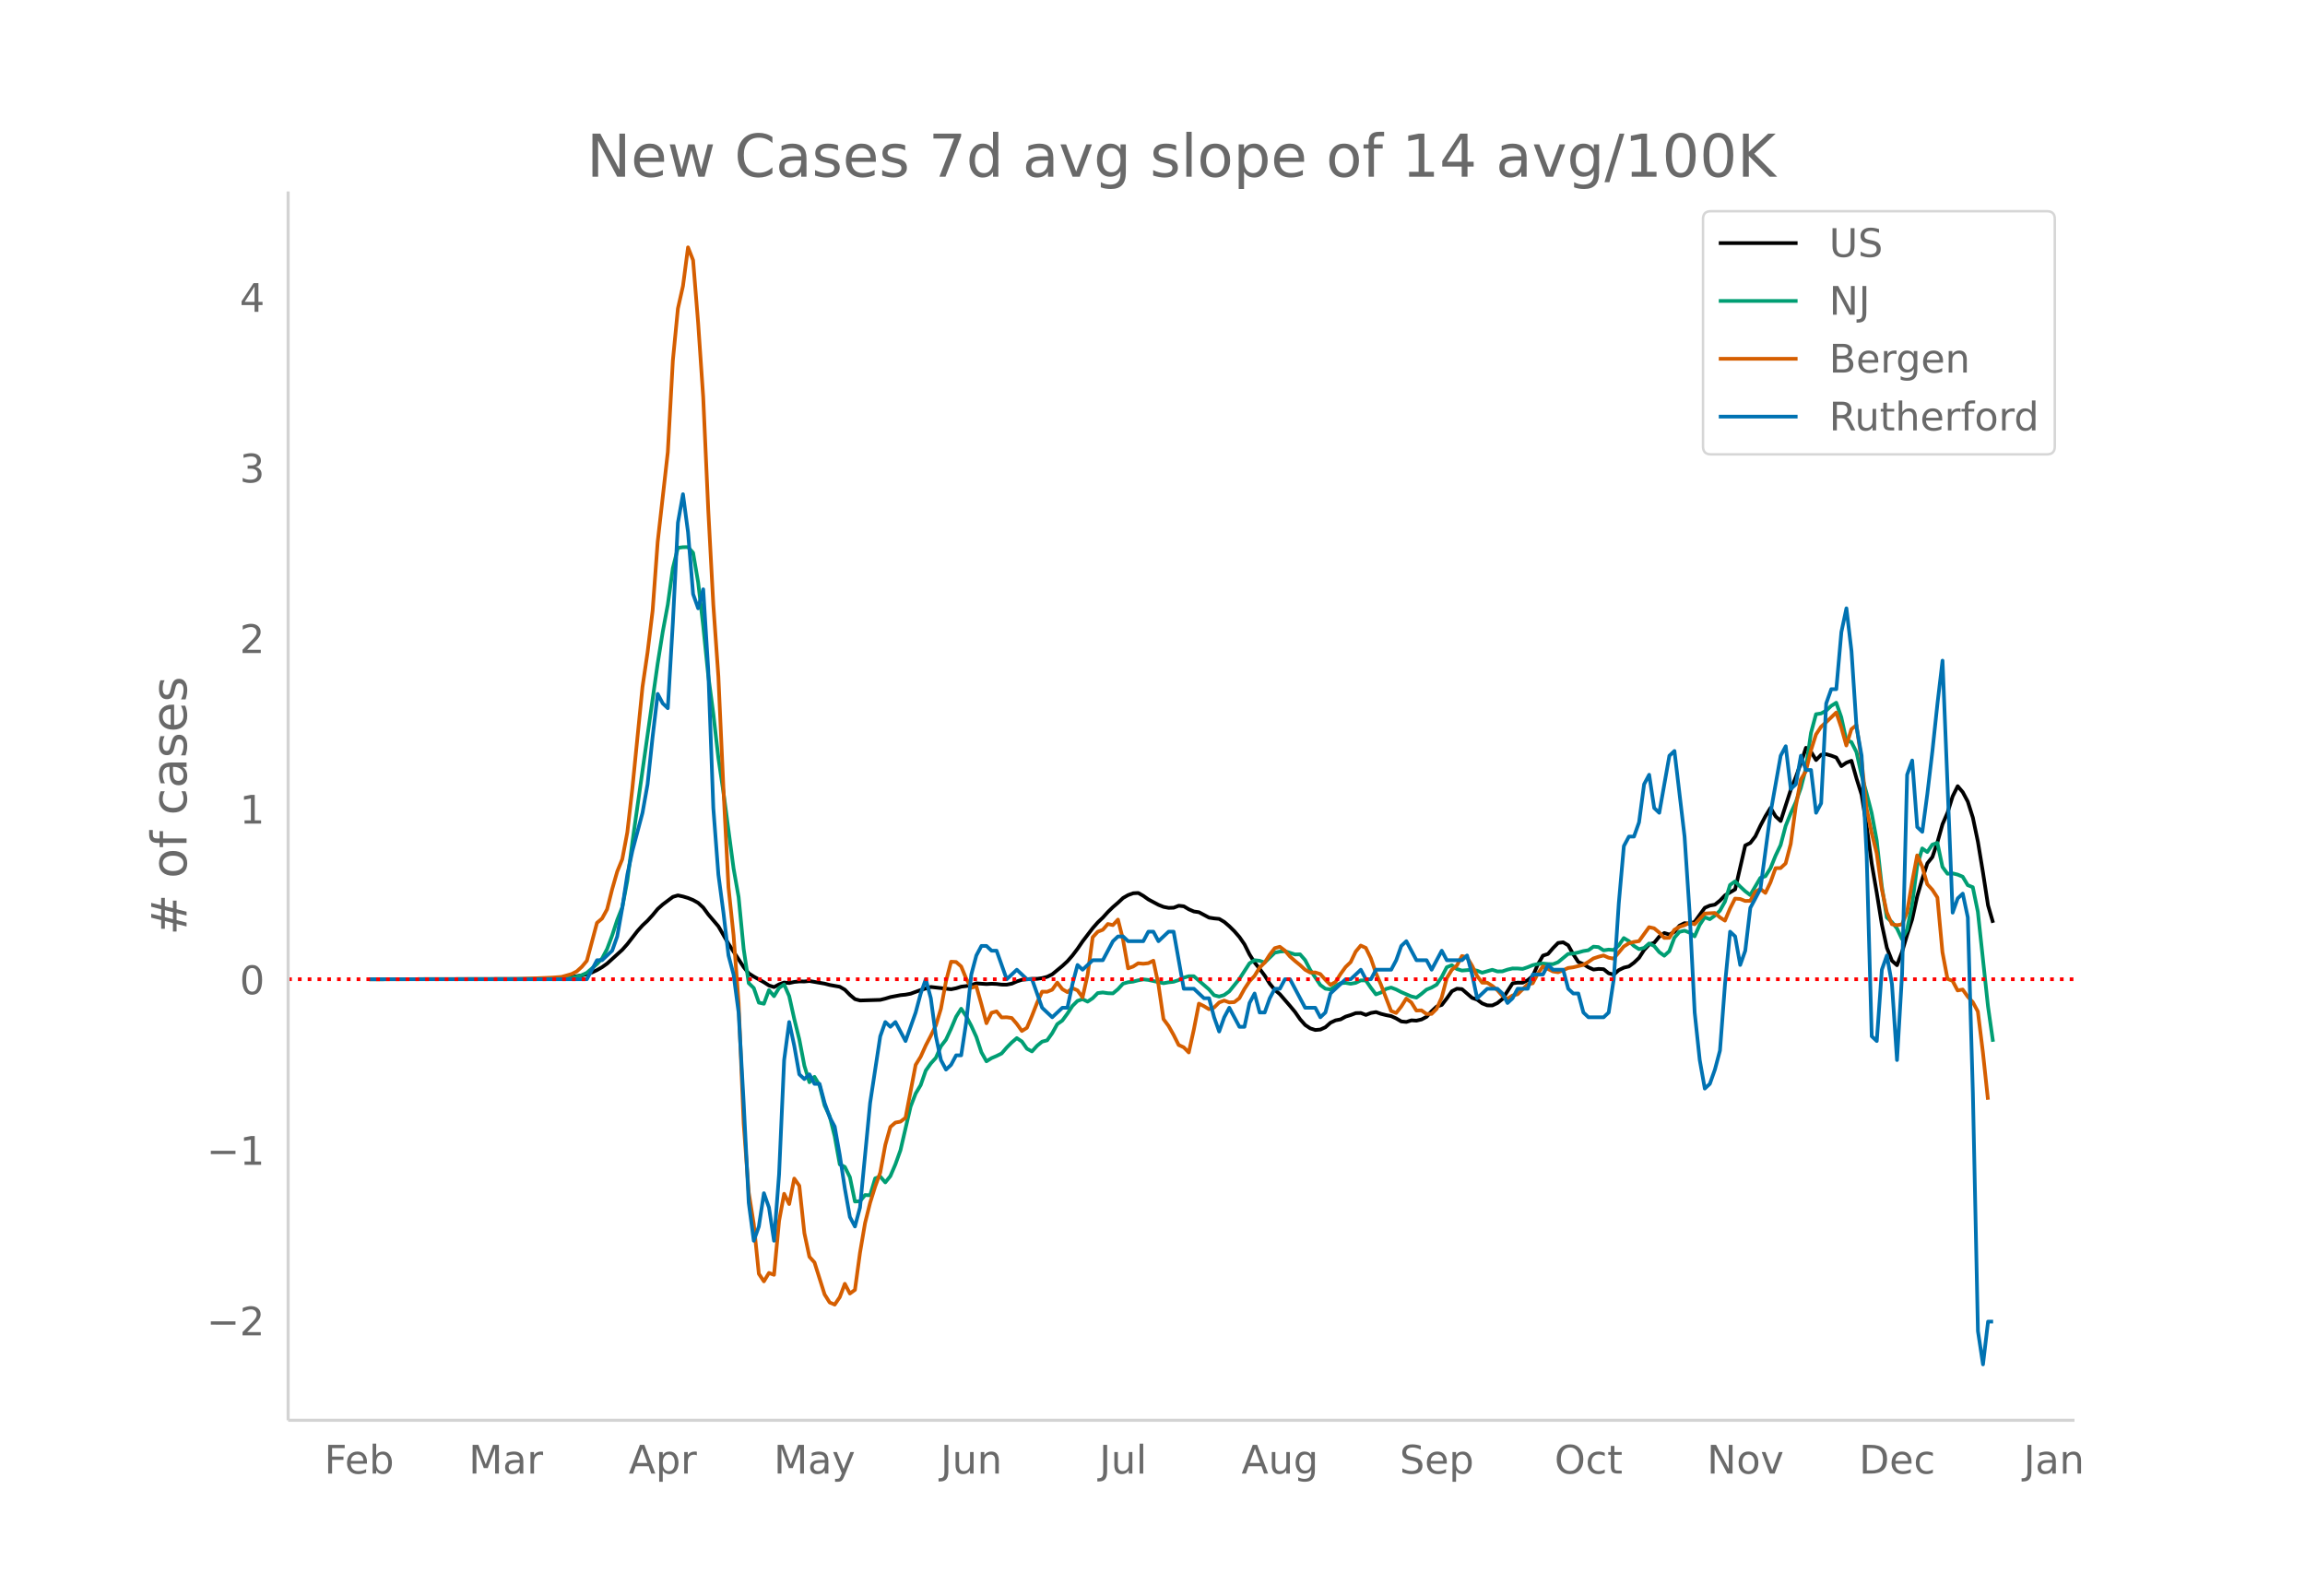 <svg height="864" viewBox="0 0 936 648" width="1248" xmlns="http://www.w3.org/2000/svg" xmlns:xlink="http://www.w3.org/1999/xlink"><defs><style>*{stroke-linecap:butt;stroke-linejoin:round}</style></defs><g id="figure_1"><path d="M0 648h936V0H0z" fill="#fff" id="patch_1"/><g id="axes_1"><path d="M117 576.72h725.4V77.76H117z" fill="none" id="patch_2"/><path clip-path="url(#pba5d8789d6)" d="M149.973 397.634l65.74-.105 8.217-.204 4.109-.242 4.109-.38 4.108-.606 2.055-.483 2.054-.72 2.055-.97 2.054-1.174 2.054-1.461 6.164-5.605 2.054-2.311 4.109-5.308 2.054-2.287 2.054-1.919 2.055-2.257 2.054-2.484 2.055-1.843 4.108-3.084 2.055-.612 2.054.447 2.054.613 2.055.838 2.054 1.142 2.055 1.89 2.054 2.808 4.109 4.824 4.108 7.121 6.164 9.443 2.054 2.54 2.054 1.313 4.109 2.302 2.054 1.302 2.055.651 2.054-1.095 2.055-.753 2.054.223 2.054-.457 2.055-.204 2.054.025 2.054-.194 6.164 1.066 2.054.534 4.109.736 2.054 1.19 2.054 2.102 2.055 1.735 2.054.539 8.218-.248 2.054-.504 2.054-.627 4.11-.787 2.054-.2 2.054-.384L373.9 402l4.108-1.228 8.218.934 2.054-.414 2.055-.639 2.054-.25 2.054-.424 2.055-.663 4.109.28 2.054-.125 2.054.095 2.055.252 2.054.014 2.054-.405 2.055-.903 2.054-.663 4.109-.407 2.054.021 2.055-.299 2.054-.54 2.054-1.01 4.11-3.4 2.054-1.909 2.054-2.347 2.054-2.713 2.055-3.01 4.108-5.371 2.055-2.333 2.054-1.957 2.055-2.27 2.054-1.997 2.054-1.77 2.055-1.928 2.054-1.166 2.054-.74 2.055-.114 2.054 1.175 2.055 1.455 4.108 2.198 2.055.827 2.054.401 2.054-.068 2.055-.802 2.054.224 2.055 1.234 2.054.871 2.054.303 4.11 2.2 2.053.314 2.055.2 2.054 1.218 2.055 1.756 2.054 2.03 2.054 2.357 2.055 2.979 2.054 4.104 2.054 3.273 2.055 2.569 2.054 2.753 2.055 3.291 2.054 2.482 2.054 1.777 4.11 4.746 2.053 2.476 2.055 2.958 2.054 2.311 2.055 1.37 2.054.656 2.054-.179 2.055-.946 2.054-1.829 2.054-.965 2.055-.398 2.054-1.116 2.055-.637 2.054-.781 2.054-.052 2.055.794 2.054-.813 2.054-.356 2.055.736 2.054.518 2.055.396 2.054.945 2.054 1.212 2.055.202 2.054-.65 2.054.125 2.055-.483 2.054-1.078 2.055-2.27 2.054-1.914 2.054-.635 2.055-2.65 2.054-2.912 2.054-1.033 2.055.186 4.109 3.548 2.054.713 2.054 1.525 2.055.802 2.054.022 2.054-.962 2.055-1.653 4.109-6.362 2.054-.277 2.054.014 2.055-1.018 2.054-1.722 2.054-4.673 2.055-3.57 2.054-.675 2.055-2.389 2.054-2.083 2.054-.267 2.055 1.224 2.054 3.662 2.054 3.114 2.055.849 2.054 1.32 2.055.895 2.054-.26 2.054.114 2.055 1.663 2.054.53 2.054-1.825 2.055-.988 2.054-.502 2.055-1.518 2.054-1.962 2.054-3.185 2.055-2.257 2.054-.677 2.054-2.502 2.055-1.467 2.054.632 2.055-1.085 2.054-2.535 2.054-1.014 2.055.208 2.054-.725 4.109-5.72 2.054-.896 2.055-.385 2.054-1.646 2.054-2.137 4.11-2.42 4.108-17.829 2.054-1.021 2.055-2.686 2.054-4.33 2.054-3.871 2.055-3.35 2.054 3.442 2.054 1.887 4.11-12.693 2.054-5.175 2.054-5.642 2.054-6.22 2.055 1.617 2.054 3.369 2.055-2.157 2.054-.227 2.054.583 2.055.774 2.054 3.48 2.054-1.387 2.055-.78 2.054 7.222 2.055 6.536 2.054 12.891 2.054 15.07 2.055 11.917 2.054 12.775 2.054 9.518 2.055 5.26 2.054 1.828 2.055-5.393 2.054-6.924 2.054-6.317 2.055-9.375 2.054-7.048 2.054-6.316 2.055-2.573 2.054-6.041 2.055-7.272 2.054-4.712 2.054-6.585 2.055-4.14 2.054 2.414 2.054 3.846 2.055 6.492 2.054 9.833 2.055 12.46 2.054 13.341 2.054 7.09h0" fill="none" stroke="#000" stroke-linecap="round" stroke-width="1.5" id="line2d_1"/><path clip-path="url(#pba5d8789d6)" d="M149.973 397.634l71.903-.103 8.217-.275 2.055-.17 2.054-.482 2.054-.637 2.055-.939 4.109-3.561 2.054-2.236 2.054-3.864 2.055-5.5 2.054-6.298 2.055-5.157 2.054-10.791 2.054-15.658 10.272-72.53 2.055-12.864 2.054-11.062 2.054-14.806 2.055-8.248 2.054-.259 2.054-.036 2.055 2.312 2.054 11.973 2.055 17.703 2.054 20.186 2.054 15.458 2.055 18.017 2.054 13.871 4.109 30.93 2.054 11.662 2.055 21.117 2.054 13.835 2.054 1.993 2.055 5.925 2.054.458 2.054-5.539 2.055 2.455 2.054-3.346 2.055-1.417 2.054 4.727 2.054 9.275 2.055 8.285 2.054 10.695 2.054 6.729 2.055-2.196 2.054 3.422 2.055 8.22 2.054 4.302 2.054 8.228 2.055 11.392 2.054 1.019 2.054 4.162 2.055 9.884 2.054-.115 2.055-2.507 2.054.091 2.054-6.864 2.055-.74 2.054 2.372 2.054-2.543 2.055-4.787 2.054-5.717 4.109-17.715 2.054-5.32 2.055-3.43 2.054-5.897 2.054-2.905 2.055-2.264 2.054-4.703 2.055-2.678 2.054-4.437 2.054-4.878 2.055-3.243 2.054 3.056 2.054 3.892 2.055 4.5 2.054 6.223 2.055 3.673 2.054-1.285 2.054-.88 2.055-1.018 2.054-2.392 2.054-2.08 2.055-1.764 2.054 1.377 2.055 2.925 2.054 1.102 2.054-2.276 2.055-1.683 2.054-.545 2.054-2.893 2.055-3.673 2.054-1.464 2.055-2.793 2.054-3.14 2.054-2.049 2.055-.708 2.054 1.01 2.054-1.388 2.055-2.085 2.054-.251 2.055.302 2.054.08 2.054-1.703 2.055-2.252 2.054-.585 2.054-.247 2.055-.529 2.054-.382 2.055.223 6.163 1.34 2.054-.365 2.054-.231 2.055-.665 2.054-.986 2.055-.593 2.054.012 6.163 5.348 2.054 2.36 2.055.536 2.054-.613 2.055-1.48 4.108-5.045 4.11-6.35 2.053-1.266 2.055.223 2.054.716 4.109-3.995 2.054-.438 2.055-.179 4.108 1.333 2.055-.044 2.054 2.336 2.055 3.935 4.108 6.176 2.055 1.5 2.054.31 2.054-1.368 2.055-1.186 2.054-.127 2.055.37 2.054-.366 2.054-1.007 2.055.024 2.054 2.968 2.054 2.69 2.055-.764 2.054-1.448 2.055-.561 2.054.787 2.054 1.063 4.11 1.759 2.053.485 2.055-1.528 2.054-1.727 2.055-.84 2.054-1.173 2.054-3.108 2.055-3.971 2.054-.82 2.054 1.552 2.055.617 4.109-.334 2.054.394 2.054.811 4.11-1.185 2.053.672 2.055-.036 2.054-.7 2.055-.474 2.054.016 2.054.167 2.055-.684 2.054-.84 2.054-.47 2.055-.178 2.054.195 2.055.06 2.054-.8 4.109-3.375 2.054-.143 2.054-.437 2.055-.573 2.054-.335 2.055-1.448 2.054.171 2.054 1.329 2.055-.306 2.054.163 2.054-1.85 2.055-2.997 2.054 1.226 2.055 1.958 2.054 1.309 2.054-.478 2.055-1.81 2.054.998 2.054 2.483 2.055 1.489 2.054-1.867 2.055-5.439 2.054-2.38 2.054-.489 2.055.784 2.054 1.524 2.054-4.648 2.055-3.131 2.054.816 2.055-1.457 2.054-2.013 2.054-3.665 2.055-6.768 2.054-1.472 2.054 2.093 2.055 1.913 2.054 1.552 4.109-6.963 2.054-.68 2.055-3.24 2.054-5.093 2.054-4.305 2.055-7.783 2.054-5.12 2.055-4.53 2.054-5.753 2.054-7.966 2.055-14.356 2.054-7.64 2.055-.306 2.054-1.115 2.054-1.953 2.055-1.285 2.054 5.885 2.054 9.402 2.055.668 2.054 4.09 2.055 9.288 2.054 7.449 2.054 7.978 2.055 11.081 2.054 18.59 2.054 12.757 2.055 1.87 2.054 2.555 2.055 4.357 2.054-3.852 2.054-10.126 2.055-15.785 2.054-7.051 2.054 1.464 2.055-3.012 2.054-.684 2.055 9.733 2.054 2.78 2.054-.142 2.055.481 2.054.856 2.054 3.441 2.055.832 2.054 9.976 4.109 38.334 2.054 14.456h0" fill="none" stroke="#009e73" stroke-linecap="round" stroke-width="1.5" id="line2d_2"/><path clip-path="url(#pba5d8789d6)" d="M149.973 397.634l59.577-.038 14.38-.606 4.109-.304 4.109-1.175 2.054-1.061 2.054-1.858 2.055-2.464 4.109-15.393 2.054-1.744 2.054-3.753 2.055-8.151 2.054-7.166 2.055-5.042 2.054-10.919 2.054-17.932 4.109-41.135 2.054-13.99 2.055-16.946 2.054-27.904 4.109-36.433 2.054-37.23 2.055-21.117 2.054-9.137 2.054-15.696 2.055 5.232 2.054 25.477 2.055 30.14 2.054 45.836 2.054 38.443 2.055 29.155 2.054 45.494 2.054 40.112 2.055 19.41 2.054 27.487 2.055 49.059 2.054 27.94 2.054 12.891 2.055 20.132 2.054 3.07 2.054-3.412 2.055.759 2.054-21.876 2.055-11.032 2.054 4.17 2.054-10.35 2.055 2.92 2.054 19.22 2.054 9.63 2.055 2.275 4.109 13.004 2.054 3.26 2.054.873 2.055-3.033 2.054-5.422 2.054 3.943 2.055-1.479 2.054-15.089 2.055-12.056 2.054-8.227 2.054-6.596 2.055-5.65 2.054-11.221 2.054-7.317 2.055-1.782 2.054-.38 2.055-1.554 4.108-21.496 2.055-3.336 2.054-4.55 2.054-3.943 2.055-4.208 2.054-6.786 2.055-11.147 2.054-7.923 2.054.114 2.055 1.82 2.054 4.966 2.054 3.677 2.055-.568 2.054 7.279 2.055 7.696 2.054-4.246 2.054-.569 2.055 2.464 2.054-.075 2.054.303 2.055 2.388 2.054 2.882 2.055-1.29 2.054-4.852 2.054-5.27 2.055-4.55 2.054.039 2.054-.835 2.055-2.88 2.054 2.653 2.055 1.213 2.054-1.63 2.054.91 2.055 2.843 2.054-9.174 2.054-15.241 2.055-2.237 2.054-.796 2.055-2.35 2.054.454 2.054-2.237 2.055 8.114 2.054 11.677 2.054-.72 2.055-1.328 2.054.19 2.055-.228 2.054-1.023 2.054 9.705 2.055 14.028 2.054 2.767 2.054 3.64 2.055 4.095 2.054.947 2.055 2.086 2.054-9.289 2.054-10.54 2.055 1.024 2.054 1.251 2.054-.682 2.055-2.048 2.054-.796 2.055.759 2.054-.114 2.054-1.593 2.055-3.753 2.054-3.109 2.054-2.199 2.055-3.336 2.054-2.047 2.055-3.223 2.054-2.653 2.054-.57 2.055 1.555 2.054 2.389 2.054 1.82 2.055 1.668 2.054 1.895 2.055 1.138 2.054-.038 2.054.644 2.055 2.313 2.054 2.085 2.054-1.137 2.055-3.26 2.054-2.844 2.055-1.972 2.054-4.284 2.054-2.464 2.055.948 2.054 4.246 2.054 5.99 2.055 4.74 4.109 10.652 2.054.797 2.054-2.578 2.055-3.26 2.054 1.554 2.054 3.298 2.055-.076 2.054 1.479 2.055-.038 2.054-2.048 2.054-4.587 2.055-7.848 2.054-3.412 2.054-1.744 2.055-3.867 2.054.493 2.055 3.412 2.054 4.208 2.054 2.692 2.055.038 2.054 1.29 2.054 1.705 2.055 2.35 2.054 1.176 2.055-1.327 2.054-.493 4.109-4.056 2.054-.417 2.054-3.868 2.055-2.957 4.109 2.01 2.054.34 2.054-.795 2.055-.948 2.054-.265 4.109-.986 2.054-1.213 2.055-1.403 2.054-.683 2.054-.53 2.055.91 2.054.379 4.109-4.929 2.054-1.289 2.055-.569 2.054-.303 4.109-5.687 2.054.455 2.054 1.706 2.055 2.2 2.054-.039 2.055-3.26 2.054-1.175 2.054-.683 2.055-1.024 2.054.645 4.109-4.36 4.109-.227 2.054 1.781 2.054 1.327 2.055-4.89 2.054-4.057 2.054.152 2.055.796 2.054-.038 2.055-3.64 2.054-1.213 2.054 1.63 2.055-4.284 2.054-5.762 2.054-.038 2.055-1.896 2.054-7.886 2.055-15.202 2.054-10.995 2.054-3.374 2.055-8.417 2.054-6.483 2.055-3.108 2.054-1.858 4.109-3.943 2.054 6.066 2.054 7.317 2.055-6.635 2.054-1.592 2.055 14.103 2.054 19.715 2.054 9.895 2.055 8.265 2.054 14.482 2.054 9.554 2.055 4.777 2.054.417 2.055-.341 2.054-4.853 2.054-12.283 2.055-10.881 2.054 4.587 2.054 7.128 2.055 2.236 2.054 3.147 2.055 22.217 2.054 10.843 2.054.796 2.055 3.905 2.054-.38 2.054 2.882 2.055 2.237 2.054 3.791 2.055 16.606 2.054 19.221h0" fill="none" stroke="#d55e00" stroke-linecap="round" stroke-width="1.5" id="line2d_3"/><path clip-path="url(#pba5d8789d6)" d="M149.973 397.634h88.338l4.109-7.723h2.054l4.109-3.862 2.054-5.793 2.055-11.586 2.054-13.516 2.054-9.655 4.109-15.447 2.054-11.586 2.055-19.31 2.054-17.378 2.055 3.862 2.054 1.931 2.054-34.757 2.055-40.55 2.054-11.585 2.054 15.447 2.055 25.103 2.054 5.792 2.055-7.723 2.054 32.826 2.054 55.997 2.055 27.033 2.054 15.447 2.054 17.379 2.055 7.723 2.054 15.448 2.055 36.688 2.054 40.55 2.054 15.447 2.055-5.793 2.054-13.517 2.054 5.793 2.055 13.517 2.054-27.033 2.055-46.343 2.054-15.447 2.054 9.654 2.055 11.586 2.054 1.93 2.054-1.93 2.055 3.862h2.054l2.055 7.724 2.054 5.792 2.054 3.862 2.055 11.586 2.054 13.516 2.054 11.586 2.055 3.862 2.054-7.724 4.109-42.48 4.109-27.033 2.054-5.793 2.054 1.93 2.055-1.93 4.109 7.723 4.108-11.585 2.055-7.724 2.054-5.793 2.054 7.724 2.055 15.448 2.054 9.654 2.055 3.862 2.054-1.93 2.054-3.863h2.055l2.054-13.516 2.054-19.31 2.055-7.723 2.054-3.862h2.055l2.054 1.93h2.054l4.109 11.586 4.109-3.862 4.109 3.862h2.054l4.109 11.586 4.108 3.862 4.11-3.862h2.054l2.054-9.655 2.054-7.724 2.055 1.931 4.108-3.861h4.11l4.108-7.724 2.054-1.931h2.055l2.054 1.93h6.163l2.055-3.861h2.054l2.054 3.862 4.11-3.862h2.053l4.11 23.171h4.108l4.109 3.862h2.054l2.054 7.724 2.055 5.793 2.054-5.793 2.055-3.862 4.108 7.724h2.055l2.054-9.655 2.054-3.862 2.055 7.724h2.054l2.055-5.793 2.054-3.862h2.054l2.055-3.862h2.054l6.163 11.586h4.109l2.054 3.862 2.055-1.931 2.054-7.724 6.163-5.793h2.055l4.108-3.862 2.055 3.862h2.054l2.054-3.862h6.164l2.054-3.861 2.054-5.793 2.055-1.931 4.108 7.724h4.11l2.054 3.861 4.108-7.723 2.055 3.862h6.163l2.054-1.931 2.055 7.723 2.054 9.655 4.109-3.862h4.108l2.055 1.931 2.054 3.862 2.055-1.931 2.054-3.862h4.109l2.054-5.793h4.109l2.054-3.862 2.055 1.931h4.108l2.055 7.724 2.054 1.931h2.054l2.055 7.724 2.054 1.93h6.163l2.055-1.93 2.054-13.517 2.054-30.895 2.055-23.17 2.054-3.863h2.055l2.054-5.793 2.054-15.447 2.055-3.862 2.054 13.517 2.054 1.93 4.11-23.17 2.054-1.932 4.108 34.757 2.055 30.895 2.054 40.55 2.054 19.31 2.055 11.585 2.054-1.931 2.055-5.793 2.054-7.724 2.054-27.033 2.055-21.24 2.054 1.93 2.054 11.586 2.055-5.792 2.054-17.379 4.109-7.723 4.109-30.895 4.109-23.172 2.054-3.861 2.054 17.378 2.055-1.931 2.054-11.586 2.054 5.793h2.055l2.054 17.379 2.055-3.862 2.054-40.55 2.054-5.793h2.055l2.054-23.17 2.054-9.656 2.055 17.379 2.054 30.895 2.055 11.585 2.054 40.55 2.054 73.376 2.055 1.93 2.054-28.964 2.054-5.792 2.055 11.585 2.054 30.895 2.055-34.757 2.054-81.099 2.054-5.793 2.055 27.033 2.054 1.931 2.054-15.447 2.055-17.379 2.054-19.309 2.055-17.378 4.108 102.34 2.055-5.794 2.054-1.93 2.054 9.654 2.055 71.445 2.054 96.546 2.055 13.517 2.054-17.378h2.054" fill="none" stroke="#0072b2" stroke-linecap="round" stroke-width="1.5" id="line2d_4"/><path clip-path="url(#pba5d8789d6)" d="M117 397.634h725.4" fill="none" stroke="red" stroke-dasharray="1.5,2.475" stroke-width="1.5" id="line2d_5"/><path d="M117 576.72V77.76" fill="none" stroke="#d3d3d3" stroke-linecap="square" stroke-width="1.25" id="patch_3"/><path d="M117 576.72h725.4" fill="none" stroke="#d3d3d3" stroke-linecap="square" stroke-width="1.25" id="patch_4"/><g id="matplotlib.axis_1"><g id="xtick_1"><g transform="matrix(.16 0 0 -.16 131.701 598.378)" fill="#696969" id="text_1"><defs><path d="M9.813 72.906h41.89v-8.312H19.672V43.109h28.906v-8.297H19.672V0h-9.86z" id="DejaVuSans-70"/><path d="M56.203 29.594v-4.39H14.891q.593-9.282 5.593-14.142 5-4.859 13.938-4.859 5.172 0 10.031 1.266 4.86 1.265 9.656 3.812v-8.5Q49.266.734 44.187-.344 39.11-1.422 33.892-1.422q-13.094 0-20.735 7.61-7.64 7.625-7.64 20.625 0 13.421 7.25 21.296Q20.016 56 32.328 56q11.031 0 17.453-7.11 6.422-7.093 6.422-19.296zm-8.984 2.64q-.094 7.36-4.125 11.75-4.032 4.407-10.672 4.407-7.516 0-12.031-4.25-4.516-4.25-5.203-11.97z" id="DejaVuSans-101"/><path d="M48.688 27.297q0 9.906-4.079 15.547-4.078 5.64-11.203 5.64-7.14 0-11.218-5.64-4.079-5.64-4.079-15.547 0-9.906 4.078-15.547 4.079-5.64 11.22-5.64 7.124 0 11.202 5.64t4.078 15.547zM18.108 46.39q2.844 4.875 7.157 7.234Q29.594 56 35.594 56q9.968 0 16.187-7.906 6.235-7.907 6.235-20.797T51.78 6.484q-6.218-7.906-16.187-7.906-6 0-10.328 2.375-4.313 2.375-7.157 7.25V0H9.08v75.984h9.03z" id="DejaVuSans-98"/></defs><use xlink:href="#DejaVuSans-70"/><use x="52.02" xlink:href="#DejaVuSans-101"/><use x="113.543" xlink:href="#DejaVuSans-98"/></g></g><g id="xtick_2"><g transform="matrix(.16 0 0 -.16 190.347 598.378)" fill="#696969" id="text_2"><defs><path d="M9.813 72.906h14.703l18.593-49.61 18.703 49.61h14.704V0H66.89v64.016l-18.797-50h-9.907l-18.796 50V0H9.813z" id="DejaVuSans-77"/><path d="M34.281 27.484q-10.89 0-15.093-2.484-4.204-2.484-4.204-8.5 0-4.781 3.157-7.594 3.156-2.797 8.562-2.797 7.485 0 12 5.297 4.516 5.297 4.516 14.078v2zm17.922 3.72V0H43.22v8.297Q40.14 3.328 35.547.953q-4.594-2.375-11.234-2.375-8.391 0-13.36 4.719Q6 8.016 6 15.922q0 9.219 6.172 13.906 6.187 4.688 18.437 4.688h12.61v.89q0 6.203-4.078 9.594-4.078 3.39-11.453 3.39-4.688 0-9.141-1.124-4.438-1.125-8.531-3.375v8.312q4.921 1.906 9.562 2.844 4.64.953 9.031.953 11.875 0 17.735-6.156 5.86-6.14 5.86-18.64z" id="DejaVuSans-97"/><path d="M41.11 46.297q-1.516.875-3.297 1.281Q36.03 48 33.89 48q-7.625 0-11.703-4.953-4.079-4.953-4.079-14.234V0H9.08v54.688h9.03v-8.5q2.844 4.984 7.375 7.39Q30.031 56 36.531 56q.922 0 2.047-.125 1.125-.11 2.484-.36z" id="DejaVuSans-114"/></defs><use xlink:href="#DejaVuSans-77"/><use x="86.279" xlink:href="#DejaVuSans-97"/><use x="147.559" xlink:href="#DejaVuSans-114"/></g></g><g id="xtick_3"><g transform="matrix(.16 0 0 -.16 255.287 598.378)" fill="#696969" id="text_3"><defs><path d="M34.188 63.188L20.797 26.906h26.812zm-5.579 9.718h11.188L67.578 0h-10.25l-6.64 18.703h-32.86L11.188 0H.78z" id="DejaVuSans-65"/><path d="M18.11 8.203v-29H9.077v75.484h9.031v-8.296q2.844 4.875 7.157 7.234Q29.594 56 35.594 56q9.968 0 16.187-7.906 6.235-7.907 6.235-20.797T51.78 6.484q-6.218-7.906-16.187-7.906-6 0-10.328 2.375-4.313 2.375-7.157 7.25zm30.578 19.094q0 9.906-4.079 15.547-4.078 5.64-11.203 5.64-7.14 0-11.218-5.64-4.079-5.64-4.079-15.547 0-9.906 4.078-15.547 4.079-5.64 11.22-5.64 7.124 0 11.202 5.64t4.078 15.547z" id="DejaVuSans-112"/></defs><use xlink:href="#DejaVuSans-65"/><use x="68.408" xlink:href="#DejaVuSans-112"/><use x="131.885" xlink:href="#DejaVuSans-114"/></g></g><g id="xtick_4"><g transform="matrix(.16 0 0 -.16 314.218 598.378)" fill="#696969" id="text_4"><defs><path d="M32.172-5.078q-3.797-9.766-7.422-12.735-3.61-2.984-9.656-2.984H7.906v7.516h5.282q3.703 0 5.75 1.765Q21-9.766 23.483-3.219l1.61 4.094-22.11 53.813H12.5l17.094-42.766 17.093 42.766h9.516z" id="DejaVuSans-121"/></defs><use xlink:href="#DejaVuSans-77"/><use x="86.279" xlink:href="#DejaVuSans-97"/><use x="147.559" xlink:href="#DejaVuSans-121"/></g></g><g id="xtick_5"><g transform="matrix(.16 0 0 -.16 381.943 598.378)" fill="#696969" id="text_5"><defs><path d="M9.813 72.906h9.859V5.078q0-13.187-5-19.14-5-5.954-16.094-5.954h-3.75v8.297h3.078q6.531 0 9.219 3.672Q9.813-4.39 9.813 5.078z" id="DejaVuSans-74"/><path d="M8.5 21.578v33.11h8.984V21.922q0-7.766 3.016-11.656 3.031-3.875 9.094-3.875 7.265 0 11.484 4.64 4.234 4.64 4.234 12.656v31h8.985V0h-8.984v8.406Q42.047 3.422 37.718 1q-4.313-2.422-10.032-2.422-9.421 0-14.312 5.86Q8.5 10.296 8.5 21.578zM31.11 56z" id="DejaVuSans-117"/><path d="M54.89 33.016V0h-8.984v32.719q0 7.765-3.031 11.61-3.031 3.858-9.078 3.858-7.281 0-11.484-4.64-4.204-4.625-4.204-12.64V0H9.08v54.688h9.03v-8.5q3.235 4.937 7.594 7.374Q30.078 56 35.797 56q9.422 0 14.25-5.828 4.844-5.828 4.844-17.156z" id="DejaVuSans-110"/></defs><use xlink:href="#DejaVuSans-74"/><use x="29.492" xlink:href="#DejaVuSans-117"/><use x="92.871" xlink:href="#DejaVuSans-110"/></g></g><g id="xtick_6"><g transform="matrix(.16 0 0 -.16 446.422 598.378)" fill="#696969" id="text_6"><defs><path d="M9.422 75.984h8.984V0H9.422z" id="DejaVuSans-108"/></defs><use xlink:href="#DejaVuSans-74"/><use x="29.492" xlink:href="#DejaVuSans-117"/><use x="92.871" xlink:href="#DejaVuSans-108"/></g></g><g id="xtick_7"><g transform="matrix(.16 0 0 -.16 504.14 598.378)" fill="#696969" id="text_7"><defs><path d="M45.406 27.984q0 9.766-4.031 15.125-4.016 5.375-11.297 5.375-7.219 0-11.25-5.375-4.031-5.359-4.031-15.125 0-9.718 4.031-15.093t11.25-5.375q7.281 0 11.297 5.375 4.031 5.375 4.031 15.093zm8.985-21.203q0-13.953-6.203-20.765Q42-20.797 29.203-20.797q-4.734 0-8.937.703-4.203.703-8.157 2.172v8.735q3.954-2.141 7.813-3.157 3.86-1.031 7.86-1.031 8.843 0 13.234 4.61 4.39 4.609 4.39 13.937v4.453q-2.781-4.844-7.125-7.234Q33.938 0 27.875 0 17.828 0 11.672 7.656q-6.156 7.672-6.156 20.328 0 12.688 6.156 20.344Q17.828 56 27.875 56q6.063 0 10.406-2.39 4.344-2.391 7.125-7.22v8.297h8.985z" id="DejaVuSans-103"/></defs><use xlink:href="#DejaVuSans-65"/><use x="68.408" xlink:href="#DejaVuSans-117"/><use x="131.787" xlink:href="#DejaVuSans-103"/></g></g><g id="xtick_8"><g transform="matrix(.16 0 0 -.16 568.366 598.378)" fill="#696969" id="text_8"><defs><path d="M53.516 70.516V60.89q-5.61 2.687-10.594 4-4.984 1.328-9.625 1.328-8.047 0-12.422-3.125t-4.375-8.89q0-4.845 2.906-7.313 2.907-2.453 11.016-3.97l5.953-1.218q11.031-2.11 16.281-7.406 5.25-5.297 5.25-14.172 0-10.61-7.11-16.078-7.093-5.469-20.812-5.469-5.172 0-11.015 1.172Q13.14.922 6.89 3.219v10.156q6-3.36 11.765-5.078 5.766-1.703 11.328-1.703 8.438 0 13.032 3.312 4.593 3.328 4.593 9.485 0 5.359-3.297 8.39-3.296 3.032-10.812 4.547L27.484 33.5q-11.03 2.188-15.968 6.875-4.922 4.688-4.922 13.047 0 9.672 6.812 15.234 6.813 5.563 18.766 5.563 5.14 0 10.453-.938 5.328-.922 10.89-2.765z" id="DejaVuSans-83"/></defs><use xlink:href="#DejaVuSans-83"/><use x="63.477" xlink:href="#DejaVuSans-101"/><use x="125" xlink:href="#DejaVuSans-112"/></g></g><g id="xtick_9"><g transform="matrix(.16 0 0 -.16 631.245 598.378)" fill="#696969" id="text_9"><defs><path d="M39.406 66.219q-10.75 0-17.078-8.016-6.312-8-6.312-21.828 0-13.766 6.312-21.781 6.328-8 17.078-8 10.735 0 17.016 8 6.281 8.015 6.281 21.781 0 13.828-6.281 21.828-6.281 8.016-17.016 8.016zm0 8q15.328 0 24.5-10.281 9.188-10.282 9.188-27.563 0-17.234-9.188-27.516-9.172-10.28-24.5-10.28-15.375 0-24.593 10.25-9.204 10.265-9.204 27.546t9.204 27.563q9.218 10.28 24.593 10.28z" id="DejaVuSans-79"/><path d="M48.781 52.594v-8.407q-3.812 2.11-7.64 3.157-3.828 1.047-7.735 1.047-8.75 0-13.593-5.547-4.829-5.532-4.829-15.547 0-10.016 4.829-15.563 4.843-5.53 13.593-5.53 3.907 0 7.735 1.046 3.828 1.047 7.64 3.156V2.094Q45.016.344 40.984-.531q-4.015-.89-8.562-.89-12.36 0-19.64 7.765-7.266 7.765-7.266 20.953 0 13.375 7.343 21.031Q20.22 56 33.016 56q4.14 0 8.093-.86 3.953-.843 7.672-2.546z" id="DejaVuSans-99"/><path d="M18.313 70.219V54.688h18.5v-6.985h-18.5V18.016q0-6.688 1.828-8.594 1.828-1.906 7.453-1.906h9.218V0h-9.218q-10.407 0-14.36 3.875-3.953 3.89-3.953 14.14v29.688H2.687v6.984h6.594V70.22z" id="DejaVuSans-116"/></defs><use xlink:href="#DejaVuSans-79"/><use x="78.711" xlink:href="#DejaVuSans-99"/><use x="133.691" xlink:href="#DejaVuSans-116"/></g></g><g id="xtick_10"><g transform="matrix(.16 0 0 -.16 693.148 598.378)" fill="#696969" id="text_10"><defs><path d="M9.813 72.906h13.28l32.329-60.984v60.984h9.562V0h-13.28L19.39 60.984V0H9.813z" id="DejaVuSans-78"/><path d="M30.61 48.39q-7.22 0-11.422-5.64-4.204-5.64-4.204-15.453 0-9.813 4.172-15.453 4.188-5.64 11.453-5.64 7.188 0 11.375 5.655 4.203 5.672 4.203 15.438 0 9.719-4.203 15.406-4.187 5.688-11.375 5.688zm0 7.61q11.718 0 18.406-7.625 6.703-7.61 6.703-21.078 0-13.422-6.703-21.078-6.688-7.64-18.407-7.64-11.765 0-18.437 7.64-6.656 7.656-6.656 21.078 0 13.469 6.656 21.078Q18.844 56 30.609 56z" id="DejaVuSans-111"/><path d="M2.984 54.688H12.5L29.594 8.797l17.093 45.89h9.516L35.687 0H23.485z" id="DejaVuSans-118"/></defs><use xlink:href="#DejaVuSans-78"/><use x="74.805" xlink:href="#DejaVuSans-111"/><use x="135.986" xlink:href="#DejaVuSans-118"/></g></g><g id="xtick_11"><g transform="matrix(.16 0 0 -.16 754.913 598.378)" fill="#696969" id="text_11"><defs><path d="M19.672 64.797V8.109h11.922q15.093 0 22.093 6.829 7 6.843 7 21.593 0 14.64-7 21.453-7 6.813-22.093 6.813zm-9.86 8.11h20.266q21.188 0 31.094-8.813 9.922-8.813 9.922-27.563 0-18.86-9.969-27.703Q51.172 0 30.078 0H9.813z" id="DejaVuSans-68"/></defs><use xlink:href="#DejaVuSans-68"/><use x="77.002" xlink:href="#DejaVuSans-101"/><use x="138.525" xlink:href="#DejaVuSans-99"/></g></g><g id="xtick_12"><g transform="matrix(.16 0 0 -.16 821.747 598.378)" fill="#696969" id="text_12"><use xlink:href="#DejaVuSans-74"/><use x="29.492" xlink:href="#DejaVuSans-97"/><use x="90.771" xlink:href="#DejaVuSans-110"/></g></g></g><g id="matplotlib.axis_2"><g id="ytick_1"><g transform="matrix(.16 0 0 -.16 83.912 542.253)" fill="#696969" id="text_13"><defs><path d="M10.594 35.5h62.593v-8.297H10.594z" id="DejaVuSans-8722"/><path d="M19.188 8.297h34.421V0H7.33v8.297q5.609 5.812 15.296 15.594 9.703 9.797 12.188 12.64 4.734 5.313 6.609 9 1.89 3.688 1.89 7.25 0 5.813-4.078 9.469-4.078 3.672-10.625 3.672-4.64 0-9.797-1.61-5.14-1.609-11-4.89v9.969Q13.767 71.78 18.938 73q5.188 1.219 9.485 1.219 11.328 0 18.062-5.672 6.735-5.656 6.735-15.125 0-4.5-1.688-8.531-1.672-4.016-6.125-9.485-1.218-1.422-7.765-8.187-6.532-6.766-18.453-18.922z" id="DejaVuSans-50"/></defs><use xlink:href="#DejaVuSans-8722"/><use x="83.789" xlink:href="#DejaVuSans-50"/></g></g><g id="ytick_2"><g transform="matrix(.16 0 0 -.16 83.912 472.983)" fill="#696969" id="text_14"><defs><path d="M12.406 8.297h16.11v55.625l-17.532-3.516v8.985l17.438 3.515h9.86V8.296H54.39V0H12.406z" id="DejaVuSans-49"/></defs><use xlink:href="#DejaVuSans-8722"/><use x="83.789" xlink:href="#DejaVuSans-49"/></g></g><g id="ytick_3"><g transform="matrix(.16 0 0 -.16 97.32 403.713)" fill="#696969" id="text_15"><defs><path d="M31.781 66.406q-7.61 0-11.453-7.5Q16.5 51.422 16.5 36.375q0-14.984 3.828-22.484 3.844-7.5 11.453-7.5 7.672 0 11.5 7.5 3.844 7.5 3.844 22.484 0 15.047-3.844 22.531-3.828 7.5-11.5 7.5zm0 7.813q12.266 0 18.735-9.703 6.468-9.688 6.468-28.141 0-18.406-6.468-28.11-6.47-9.687-18.735-9.687-12.25 0-18.718 9.688-6.47 9.703-6.47 28.109 0 18.453 6.47 28.14Q19.53 74.22 31.78 74.22z" id="DejaVuSans-48"/></defs><use xlink:href="#DejaVuSans-48"/></g></g><g id="ytick_4"><use xlink:href="#DejaVuSans-49" transform="matrix(.16 0 0 -.16 97.32 334.443)" fill="#696969" id="text_16"/></g><g id="ytick_5"><use xlink:href="#DejaVuSans-50" transform="matrix(.16 0 0 -.16 97.32 265.173)" fill="#696969" id="text_17"/></g><g id="ytick_6"><g transform="matrix(.16 0 0 -.16 97.32 195.903)" fill="#696969" id="text_18"><defs><path d="M40.578 39.313Q47.656 37.797 51.625 33q3.984-4.781 3.984-11.813 0-10.78-7.422-16.703-7.421-5.906-21.093-5.906-4.578 0-9.438.906-4.86.907-10.031 2.72v9.515q4.094-2.39 8.969-3.61 4.89-1.218 10.218-1.218 9.266 0 14.125 3.656 4.86 3.656 4.86 10.64 0 6.454-4.516 10.079-4.515 3.64-12.562 3.64h-8.5v8.11h8.89q7.266 0 11.125 2.906 3.86 2.906 3.86 8.375 0 5.61-3.985 8.61-3.968 3.015-11.39 3.015-4.063 0-8.703-.89-4.641-.876-10.203-2.72v8.782q5.624 1.562 10.53 2.344 4.907.78 9.25.78 11.235 0 17.766-5.109 6.547-5.093 6.547-13.78 0-6.063-3.468-10.235-3.47-4.172-9.86-5.782z" id="DejaVuSans-51"/></defs><use xlink:href="#DejaVuSans-51"/></g></g><g id="ytick_7"><g transform="matrix(.16 0 0 -.16 97.32 126.633)" fill="#696969" id="text_19"><defs><path d="M37.797 64.313L12.89 25.39h24.906zm-2.594 8.593H47.61V25.391h10.407v-8.203H47.609V0h-9.812v17.188H4.89v9.515z" id="DejaVuSans-52"/></defs><use xlink:href="#DejaVuSans-52"/></g></g><g transform="matrix(0 -.2 -.2 0 75.753 379.813)" fill="#696969" id="text_20"><defs><path d="M51.125 44H36.922l-4.11-16.313h14.313zm-7.328 27.781l-5.078-20.265h14.265L58.11 71.78h7.813L60.89 51.516h15.234V44h-17.14l-4-16.313h15.53V20.22H53.079L48 0h-7.813l5.032 20.219H30.906L25.875 0h-7.86l5.079 20.219H7.719v7.468h17.187L29 44H13.281v7.516h17.625l4.985 20.265z" id="DejaVuSans-35"/><path d="M37.11 75.984V68.5h-8.594q-4.828 0-6.72-1.953-1.874-1.953-1.874-7.031v-4.828h14.797v-6.985H19.922V0H10.89v47.703H2.297v6.984h8.594V58.5q0 9.125 4.25 13.297 4.25 4.187 13.468 4.187z" id="DejaVuSans-102"/><path d="M44.281 53.078v-8.5q-3.797 1.953-7.906 2.922-4.094.984-8.5.984-6.688 0-10.031-2.047-3.344-2.046-3.344-6.156 0-3.125 2.39-4.906 2.391-1.781 9.626-3.39l3.078-.688q9.562-2.047 13.593-5.781 4.032-3.735 4.032-10.422 0-7.625-6.032-12.078-6.03-4.438-16.578-4.438-4.39 0-9.156.86Q10.688.296 5.422 2v9.281q4.984-2.594 9.812-3.89 4.829-1.282 9.579-1.282 6.343 0 9.75 2.172 3.421 2.172 3.421 6.125 0 3.656-2.468 5.61-2.453 1.953-10.813 3.765l-3.125.735q-8.344 1.75-12.062 5.39-3.704 3.64-3.704 9.985 0 7.718 5.47 11.906Q16.75 56 26.811 56q4.97 0 9.36-.734 4.406-.72 8.11-2.188z" id="DejaVuSans-115"/></defs><use xlink:href="#DejaVuSans-35"/><use x="83.789" xlink:href="#DejaVuSans-32"/><use x="115.576" xlink:href="#DejaVuSans-111"/><use x="176.758" xlink:href="#DejaVuSans-102"/><use x="211.963" xlink:href="#DejaVuSans-32"/><use x="243.75" xlink:href="#DejaVuSans-99"/><use x="298.73" xlink:href="#DejaVuSans-97"/><use x="360.01" xlink:href="#DejaVuSans-115"/><use x="412.109" xlink:href="#DejaVuSans-101"/><use x="473.633" xlink:href="#DejaVuSans-115"/></g></g><g transform="matrix(.24 0 0 -.24 238.224 71.76)" fill="#696969" id="text_21"><defs><path d="M4.203 54.688h8.985l11.234-42.672 11.172 42.672h10.593l11.235-42.672 11.187 42.672h8.985L63.28 0H52.688L40.922 44.828 29.109 0H18.5z" id="DejaVuSans-119"/><path d="M64.406 67.281v-10.39q-4.984 4.64-10.625 6.922-5.64 2.296-11.984 2.296-12.5 0-19.14-7.64-6.641-7.64-6.641-22.094 0-14.406 6.64-22.047 6.64-7.64 19.14-7.64 6.345 0 11.985 2.296 5.64 2.297 10.625 6.938V5.609Q59.234 2.094 53.437.33q-5.78-1.75-12.218-1.75-16.563 0-26.094 10.124-9.516 10.14-9.516 27.672 0 17.578 9.516 27.703 9.531 10.14 26.094 10.14 6.531 0 12.312-1.734 5.797-1.734 10.875-5.203z" id="DejaVuSans-67"/><path d="M8.203 72.906h46.875v-4.203L28.61 0H18.312L43.22 64.594H8.203z" id="DejaVuSans-55"/><path d="M45.406 46.39v29.594h8.985V0h-8.985v8.203Q42.578 3.328 38.25.953q-4.313-2.375-10.375-2.375-9.906 0-16.14 7.906-6.22 7.922-6.22 20.813 0 12.89 6.22 20.797Q17.968 56 27.874 56q6.063 0 10.375-2.375 4.328-2.36 7.156-7.234zm-30.61-19.093q0-9.906 4.079-15.547 4.078-5.64 11.203-5.64 7.125 0 11.219 5.64 4.11 5.64 4.11 15.547 0 9.906-4.11 15.547-4.094 5.64-11.219 5.64-7.125 0-11.203-5.64-4.078-5.64-4.078-15.547z" id="DejaVuSans-100"/><path d="M25.39 72.906h8.297L8.297-9.28H0z" id="DejaVuSans-47"/><path d="M9.813 72.906h9.859V42.094L52.39 72.906h12.703L28.906 38.922 67.672 0H54.688L19.672 35.11V0h-9.86z" id="DejaVuSans-75"/></defs><use xlink:href="#DejaVuSans-78"/><use x="74.805" xlink:href="#DejaVuSans-101"/><use x="136.328" xlink:href="#DejaVuSans-119"/><use x="218.115" xlink:href="#DejaVuSans-32"/><use x="249.902" xlink:href="#DejaVuSans-67"/><use x="319.727" xlink:href="#DejaVuSans-97"/><use x="381.006" xlink:href="#DejaVuSans-115"/><use x="433.105" xlink:href="#DejaVuSans-101"/><use x="494.629" xlink:href="#DejaVuSans-115"/><use x="546.729" xlink:href="#DejaVuSans-32"/><use x="578.516" xlink:href="#DejaVuSans-55"/><use x="642.139" xlink:href="#DejaVuSans-100"/><use x="705.615" xlink:href="#DejaVuSans-32"/><use x="737.402" xlink:href="#DejaVuSans-97"/><use x="798.682" xlink:href="#DejaVuSans-118"/><use x="857.861" xlink:href="#DejaVuSans-103"/><use x="921.338" xlink:href="#DejaVuSans-32"/><use x="953.125" xlink:href="#DejaVuSans-115"/><use x="1005.225" xlink:href="#DejaVuSans-108"/><use x="1033.008" xlink:href="#DejaVuSans-111"/><use x="1094.189" xlink:href="#DejaVuSans-112"/><use x="1157.666" xlink:href="#DejaVuSans-101"/><use x="1219.189" xlink:href="#DejaVuSans-32"/><use x="1250.977" xlink:href="#DejaVuSans-111"/><use x="1312.158" xlink:href="#DejaVuSans-102"/><use x="1347.363" xlink:href="#DejaVuSans-32"/><use x="1379.15" xlink:href="#DejaVuSans-49"/><use x="1442.773" xlink:href="#DejaVuSans-52"/><use x="1506.396" xlink:href="#DejaVuSans-32"/><use x="1538.184" xlink:href="#DejaVuSans-97"/><use x="1599.463" xlink:href="#DejaVuSans-118"/><use x="1658.643" xlink:href="#DejaVuSans-103"/><use x="1722.119" xlink:href="#DejaVuSans-47"/><use x="1755.811" xlink:href="#DejaVuSans-49"/><use x="1819.434" xlink:href="#DejaVuSans-48"/><use x="1883.057" xlink:href="#DejaVuSans-48"/><use x="1946.68" xlink:href="#DejaVuSans-75"/></g><g id="legend_1"><path d="M694.75 184.5H831.2q3.2 0 3.2-3.2V88.96q0-3.2-3.2-3.2H694.75q-3.2 0-3.2 3.2v92.34q0 3.2 3.2 3.2z" fill="none" opacity=".8" stroke="#ccc" id="patch_5"/><path d="M697.95 98.718h32" fill="none" stroke="#000" stroke-linecap="round" stroke-width="1.5" id="line2d_6"/><g transform="matrix(.16 0 0 -.16 742.75 104.317)" fill="#696969" id="text_22"><defs><path d="M8.688 72.906h9.921V28.61q0-11.718 4.235-16.875 4.25-5.14 13.781-5.14 9.469 0 13.719 5.14 4.25 5.157 4.25 16.875v44.297H64.5V27.391q0-14.25-7.063-21.532-7.046-7.28-20.812-7.28-13.828 0-20.89 7.28-7.047 7.282-7.047 21.532z" id="DejaVuSans-85"/></defs><use xlink:href="#DejaVuSans-85"/><use x="73.193" xlink:href="#DejaVuSans-83"/></g><path d="M697.95 122.203h32" fill="none" stroke="#009e73" stroke-linecap="round" stroke-width="1.5" id="line2d_8"/><g transform="matrix(.16 0 0 -.16 742.75 127.802)" fill="#696969" id="text_23"><use xlink:href="#DejaVuSans-78"/><use x="74.805" xlink:href="#DejaVuSans-74"/></g><path d="M697.95 145.688h32" fill="none" stroke="#d55e00" stroke-linecap="round" stroke-width="1.5" id="line2d_10"/><g transform="matrix(.16 0 0 -.16 742.75 151.287)" fill="#696969" id="text_24"><defs><path d="M19.672 34.813V8.108H35.5q7.953 0 11.781 3.297 3.844 3.297 3.844 10.078 0 6.844-3.844 10.078-3.828 3.25-11.781 3.25zm0 29.984V42.828h14.61q7.218 0 10.75 2.703 3.546 2.719 3.546 8.282 0 5.515-3.547 8.25-3.531 2.734-10.75 2.734zm-9.86 8.11h25.204q11.28 0 17.375-4.688Q58.5 63.53 58.5 54.89q0-6.703-3.125-10.657-3.125-3.953-9.188-4.922 7.282-1.562 11.313-6.53 4.031-4.954 4.031-12.376 0-9.765-6.64-15.093Q48.25 0 35.984 0H9.812z" id="DejaVuSans-66"/></defs><use xlink:href="#DejaVuSans-66"/><use x="68.604" xlink:href="#DejaVuSans-101"/><use x="130.127" xlink:href="#DejaVuSans-114"/><use x="169.49" xlink:href="#DejaVuSans-103"/><use x="232.967" xlink:href="#DejaVuSans-101"/><use x="294.49" xlink:href="#DejaVuSans-110"/></g><path d="M697.95 169.173h32" fill="none" stroke="#0072b2" stroke-linecap="round" stroke-width="1.5" id="line2d_12"/><g transform="matrix(.16 0 0 -.16 742.75 174.773)" fill="#696969" id="text_25"><defs><path d="M44.39 34.188q3.172-1.079 6.172-4.594 3-3.516 6.032-9.672L66.609 0H56l-9.313 18.703q-3.624 7.328-7.015 9.719-3.39 2.39-9.25 2.39h-10.75V0h-9.86v72.906h22.266q12.5 0 18.656-5.234 6.157-5.219 6.157-15.766 0-6.89-3.203-11.437-3.204-4.532-9.297-6.282zM19.673 64.797V38.922h12.406q7.125 0 10.766 3.297 3.64 3.297 3.64 9.687 0 6.39-3.64 9.64-3.64 3.25-10.766 3.25z" id="DejaVuSans-82"/><path d="M54.89 33.016V0h-8.984v32.719q0 7.765-3.031 11.61-3.031 3.858-9.078 3.858-7.281 0-11.484-4.64-4.204-4.625-4.204-12.64V0H9.08v75.984h9.03V46.188q3.235 4.937 7.594 7.374Q30.078 56 35.797 56q9.422 0 14.25-5.828 4.844-5.828 4.844-17.156z" id="DejaVuSans-104"/></defs><use xlink:href="#DejaVuSans-82"/><use x="64.982" xlink:href="#DejaVuSans-117"/><use x="128.361" xlink:href="#DejaVuSans-116"/><use x="167.57" xlink:href="#DejaVuSans-104"/><use x="230.949" xlink:href="#DejaVuSans-101"/><use x="292.473" xlink:href="#DejaVuSans-114"/><use x="333.586" xlink:href="#DejaVuSans-102"/><use x="368.791" xlink:href="#DejaVuSans-111"/><use x="429.973" xlink:href="#DejaVuSans-114"/><use x="469.336" xlink:href="#DejaVuSans-100"/></g></g></g></g><defs><clipPath id="pba5d8789d6"><path d="M117 77.76h725.4v498.96H117z"/></clipPath></defs></svg>